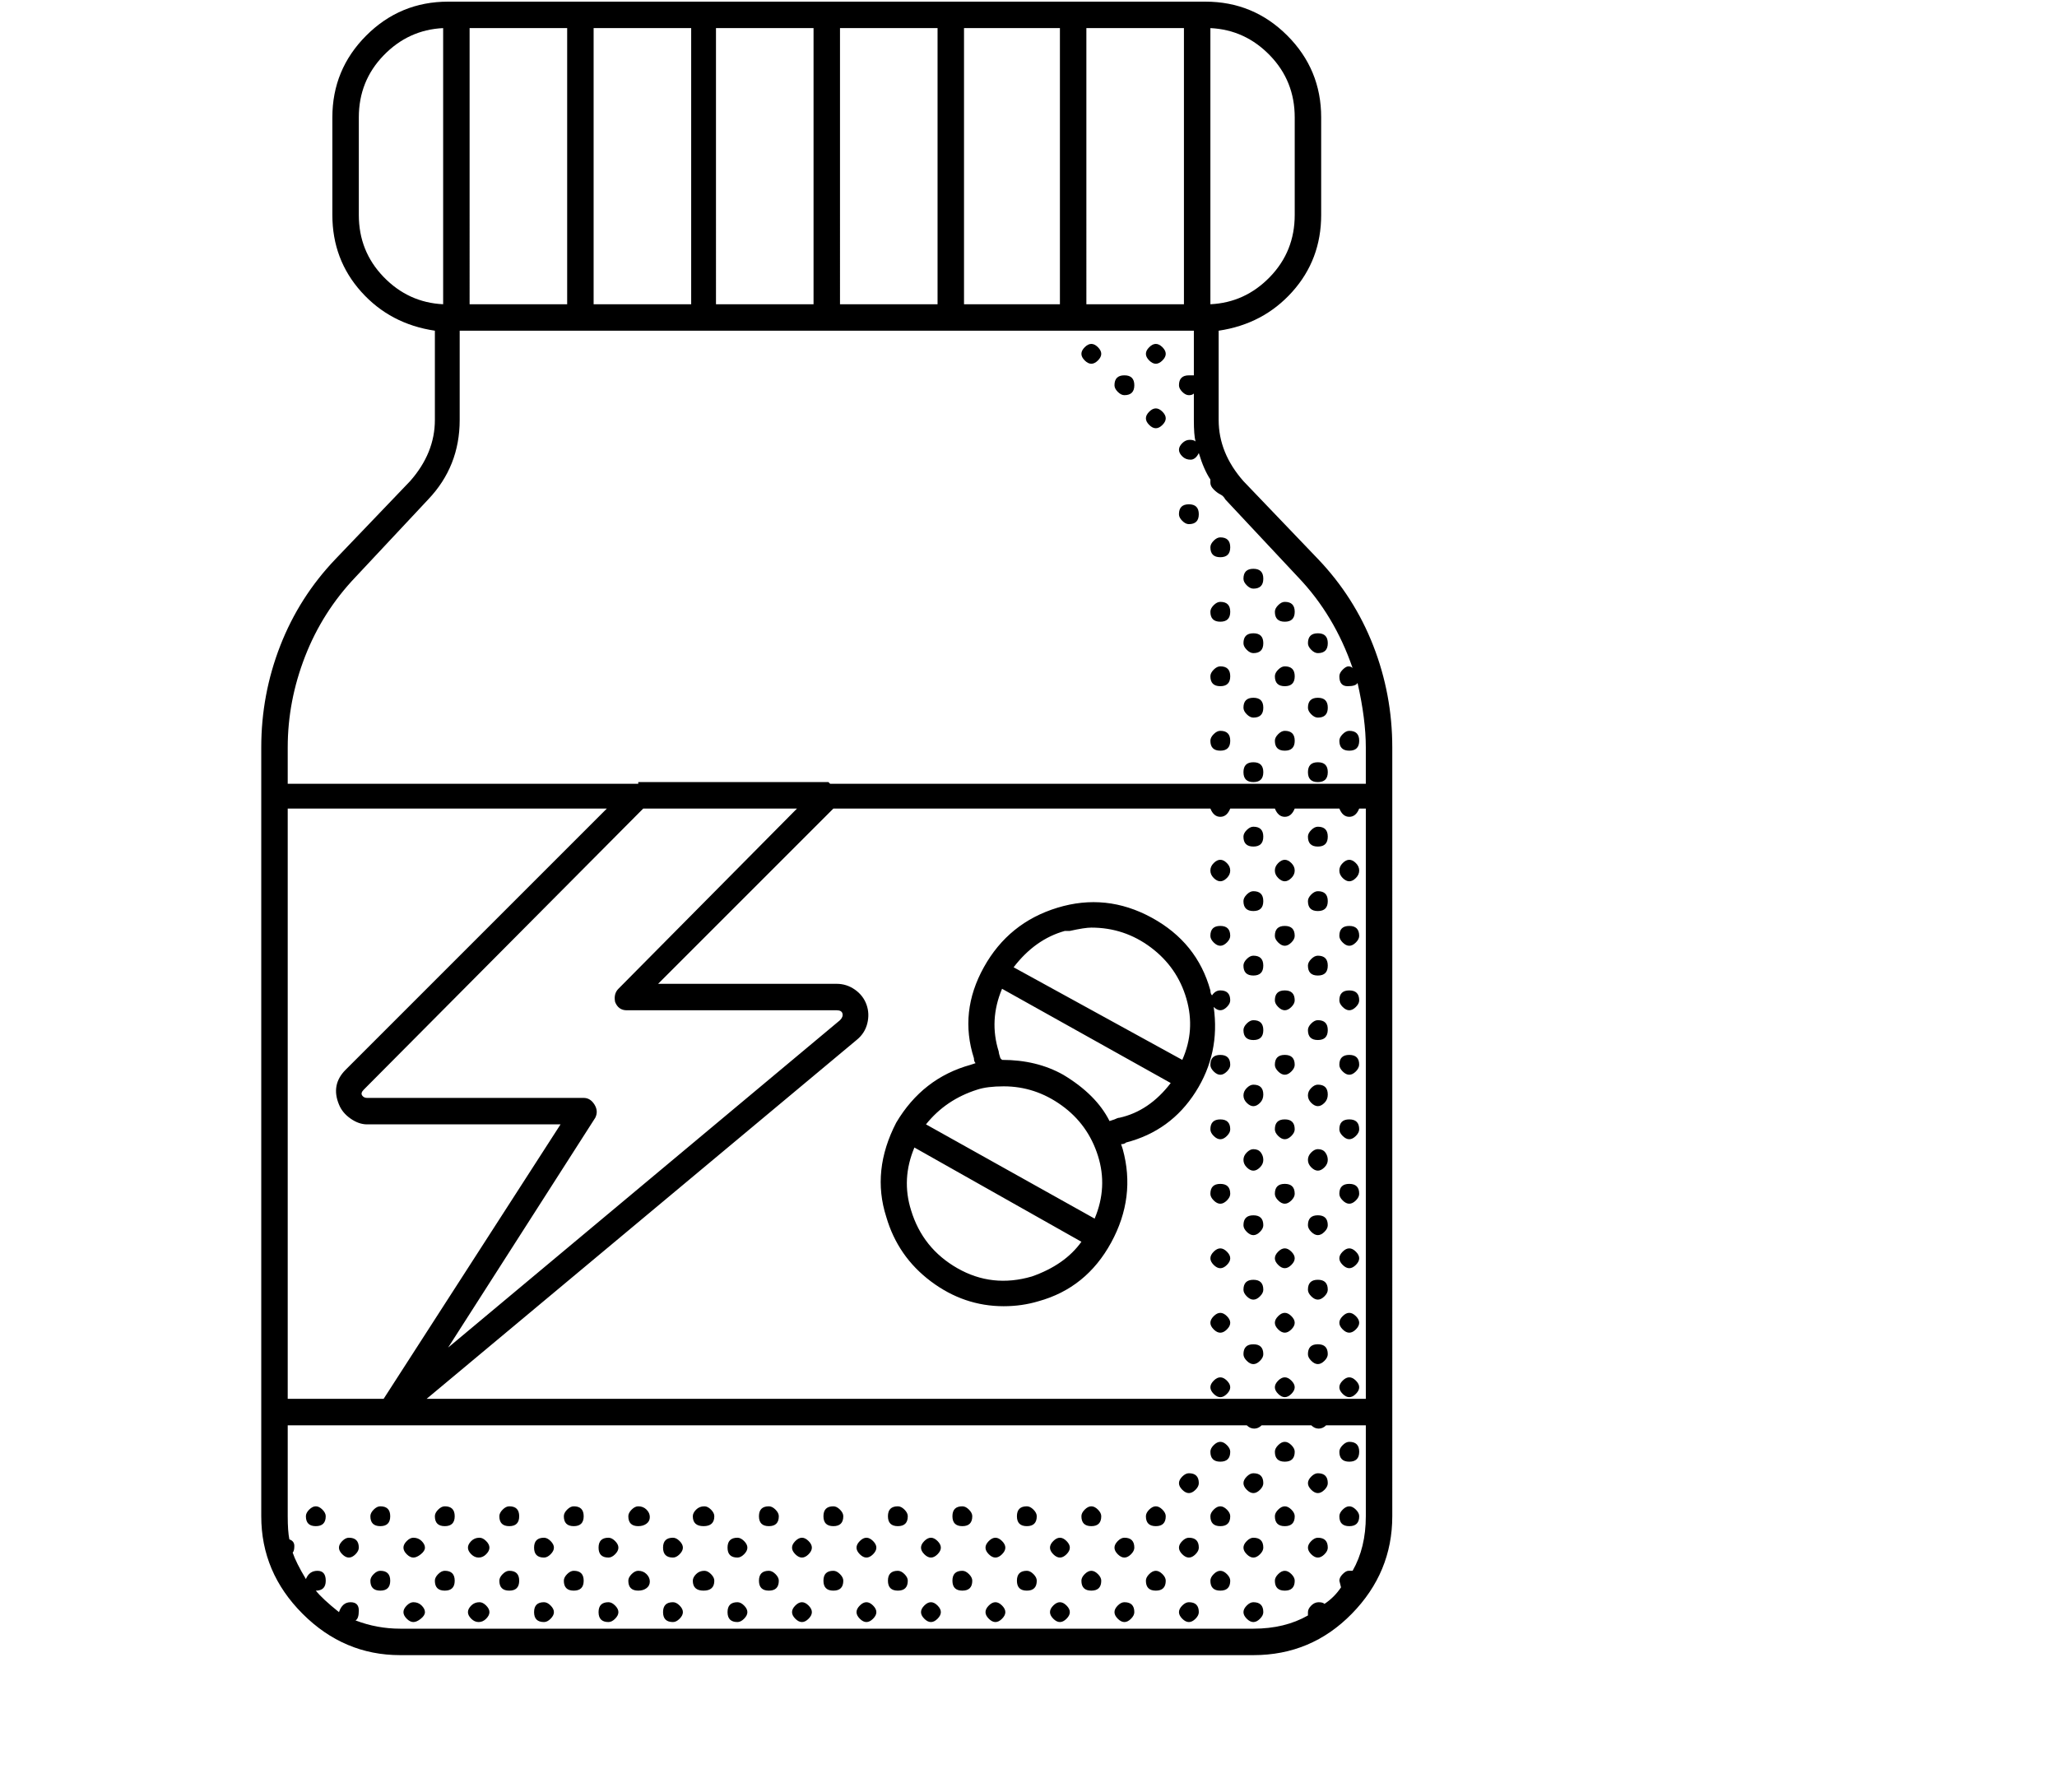 <svg viewBox="0 0 1244 1083.753" xmlns="http://www.w3.org/2000/svg"><path d="M816 454q6 0 6-6t-6-6q-2 0-4 2t-2 4q0 6 6 6zm0 430q6 0 6-6t-6-6q-2 0-4 2t-2 4q0 6 6 6zm0 27q-2 0-4 2t-2 4q0 6 6 6t6-6q0-2-2-4t-4-2zm-39-535q6 0 6-6t-6-6q-2 0-4 2t-2 4q0 6 6 6zm20 19q6 0 6-6t-6-6q-6 0-6 6 0 2 2 4t4 2zm-20 20q6 0 6-6t-6-6q-2 0-4 2t-2 4q0 6 6 6zm20 19q6 0 6-6t-6-6q-6 0-6 6 0 2 2 4t4 2zm-20 20q6 0 6-6t-6-6q-2 0-4 2t-2 4q0 6 6 6zm20 19q6 0 6-6t-6-6q-6 0-6 6t6 6zm-20 399q-2 0-4 2t-2 4q0 6 6 6t6-6q0-2-2-4t-4-2zm20 19q-2 0-4 2t-2 4q0 2 2 4t4 2q2 0 4-2t2-4q0-6-6-6zm-20 20q-2 0-4 2t-2 4q0 6 6 6t6-6q0-2-2-4t-4-2zm20 19q-2 0-4 2t-2 4q0 2 2 4t4 2q2 0 4-2t2-4q0-6-6-6zm-20 20q-2 0-4 2t-2 4q0 6 6 6t6-6q0-2-2-4t-4-2zm-39-613q6 0 6-6t-6-6q-2 0-4 2t-2 4q0 6 6 6zm20 19q6 0 6-6t-6-6q-6 0-6 6 0 2 2 4t4 2zm-20 20q6 0 6-6t-6-6q-2 0-4 2t-2 4q0 6 6 6zm20 19q6 0 6-6t-6-6q-6 0-6 6 0 2 2 4t4 2zm-20 20q6 0 6-6t-6-6q-2 0-4 2t-2 4q0 6 6 6zm20 19q6 0 6-6t-6-6q-6 0-6 6 0 2 2 4t4 2zm-20 20q6 0 6-6t-6-6q-2 0-4 2t-2 4q0 6 6 6zm20 19q6 0 6-6t-6-6q-6 0-6 6t6 6zm-20 399q-2 0-4 2t-2 4q0 6 6 6t6-6q0-2-2-4t-4-2zm20 19q-2 0-4 2t-2 4q0 2 2 4t4 2q2 0 4-2t2-4q0-6-6-6zm-20 20q-2 0-4 2t-2 4q0 6 6 6t6-6q0-2-2-4t-4-2zm20 19q-2 0-4 2t-2 4q0 2 2 4t4 2q2 0 4-2t2-4q0-6-6-6zm-20 20q-2 0-4 2t-2 4q0 6 6 6t6-6q0-2-2-4t-4-2zm20 19q-2 0-4 2t-2 4q0 2 2 4t4 2q2 0 4-2t2-4q0-6-6-6zm-59-749q2 0 4-2t2-4q0-2-2-4t-4-2q-2 0-4 2t-2 4q0 2 2 4t4 2zm0 39q2 0 4-2t2-4q0-2-2-4t-4-2q-2 0-4 2t-2 4q0 2 2 4t4 2zm20 632q-2 0-4 2t-2 4q0 2 2 4t4 2q2 0 4-2t2-4q0-6-6-6zm-20 20q-2 0-4 2t-2 4q0 6 6 6t6-6q0-2-2-4t-4-2zm20 19q-2 0-4 2t-2 4q0 2 2 4t4 2q2 0 4-2t2-4q0-6-6-6zm-20 20q-2 0-4 2t-2 4q0 6 6 6t6-6q0-2-2-4t-4-2zm20 19q-2 0-4 2t-2 4q0 2 2 4t4 2q2 0 4-2t2-4q0-6-6-6zm-59-749q2 0 4-2t2-4q0-2-2-4t-4-2q-2 0-4 2t-2 4q0 2 2 4t4 2zm20 19q6 0 6-6t-6-6q-6 0-6 6 0 2 2 4t4 2zm-20 672q-2 0-4 2t-2 4q0 6 6 6t6-6q0-2-2-4t-4-2zm20 19q-2 0-4 2t-2 4q0 2 2 4t4 2q2 0 4-2t2-4q0-6-6-6zm-20 20q-2 0-4 2t-2 4q0 6 6 6t6-6q0-2-2-4t-4-2zm20 19q-2 0-4 2t-2 4q0 2 2 4t4 2q2 0 4-2t2-4q0-6-6-6zm-59-58q-6 0-6 6t6 6q6 0 6-6 0-2-2-4t-4-2zm20 19q-2 0-4 2t-2 4q0 2 2 4t4 2q2 0 4-2t2-4q0-2-2-4t-4-2zm-20 20q-6 0-6 6t6 6q6 0 6-6 0-2-2-4t-4-2zm20 19q-2 0-4 2t-2 4q0 2 2 4t4 2q2 0 4-2t2-4q0-2-2-4t-4-2zm-59-58q-6 0-6 6t6 6q6 0 6-6 0-2-2-4t-4-2zm20 19q-2 0-4 2t-2 4q0 2 2 4t4 2q2 0 4-2t2-4q0-2-2-4t-4-2zm-20 20q-6 0-6 6t6 6q6 0 6-6 0-2-2-4t-4-2zm20 19q-2 0-4 2t-2 4q0 2 2 4t4 2q2 0 4-2t2-4q0-2-2-4t-4-2zm-59-58q-6 0-6 6t6 6q6 0 6-6 0-2-2-4t-4-2zm20 19q-2 0-4 2t-2 4q0 2 2 4t4 2q2 0 4-2t2-4q0-2-2-4t-4-2zm-20 20q-6 0-6 6t6 6q6 0 6-6 0-2-2-4t-4-2zm20 19q-2 0-4 2t-2 4q0 2 2 4t4 2q2 0 4-2t2-4q0-2-2-4t-4-2zm-59-58q-6 0-6 6t6 6q6 0 6-6 0-2-2-4t-4-2zm20 19q-2 0-4 2t-2 4q0 2 2 4t4 2q2 0 4-2t2-4q0-2-2-4t-4-2zm-20 20q-6 0-6 6t6 6q6 0 6-6 0-2-2-4t-4-2zm20 19q-2 0-4 2t-2 4q0 2 2 4t4 2q2 0 4-2t2-4q0-2-2-4t-4-2zm-59-58q-6 0-6 6t6 6q6 0 6-6 0-2-2-4t-4-2zm20 19q-2 0-4 2t-2 4q0 2 2 4t4 2q2 0 4-2t2-4q0-2-2-4t-4-2zm-20 20q-6 0-6 6t6 6q6 0 6-6 0-2-2-4t-4-2zm20 19q-2 0-4 2t-2 4q0 2 2 4t4 2q2 0 4-2t2-4q0-2-2-4t-4-2zm-59-58q-3 0-5 2t-2 4q0 6 6.5 6t6.5-6q0-2-2-4t-4-2zm20 19q-6 0-6 6t6 6q2 0 4-2t2-4q0-2-2-4t-4-2zm-20 20q-3 0-5 2t-2 4q0 6 6.5 6t6.5-6q0-2-2-4t-4-2zm20 19q-6 0-6 6t6 6q2 0 4-2t2-4q0-2-2-4t-4-2zm-60-58q-2 0-4 2t-2 4q0 6 6 6 3 0 5-1.5t2-4q0-2.5-2-4.5t-5-2zm21 19q-6 0-6 6t6 6q2 0 4-2t2-4q0-2-2-4t-4-2zm-21 20q-2 0-4 2t-2 4q0 6 6 6 3 0 5-1.5t2-4q0-2.5-2-4.5t-5-2zm21 19q-6 0-6 6t6 6q2 0 4-2t2-4q0-2-2-4t-4-2zm-60-58q-2 0-4 2t-2 4q0 6 6 6t6-6q0-6-6-6zm21 19q-6 0-6 6t6 6q2 0 4-2t2-4q0-2-2-4t-4-2zm-21 20q-2 0-4 2t-2 4q0 6 6 6t6-6q0-6-6-6zm21 19q-6 0-6 6t6 6q2 0 4-2t2-4q0-2-2-4t-4-2zm-60-58q-2 0-4 2t-2 4q0 6 6 6t6-6q0-6-6-6zm21 19q-6 0-6 6t6 6q2 0 4-2t2-4q0-2-2-4t-4-2zm-21 20q-2 0-4 2t-2 4q0 6 6 6t6-6q0-6-6-6zm21 19q-6 0-6 6t6 6q2 0 4-2t2-4q0-2-2-4t-4-2zm-60-58q-2 0-4 2t-2 4q0 6 6 6t6-6q0-6-6-6zm21 19q-3 0-5 2t-2 4q0 2 2 4t4.5 2q2.5 0 4.5-2t2-4q0-2-2-4t-4-2zm-21 20q-2 0-4 2t-2 4q0 6 6 6t6-6q0-6-6-6zm21 19q-3 0-5 2t-2 4q0 2 2 4t4.5 2q2.5 0 4.5-2t2-4q0-2-2-4t-4-2zm-60-58q-2 0-4 2t-2 4q0 6 6 6t6-6q0-6-6-6zm20 19q-2 0-4 2t-2 4q0 2 2 4t4 2q2 0 4.5-2t2.5-4q0-2-2-4t-5-2zm-20 20q-2 0-4 2t-2 4q0 6 6 6t6-6q0-6-6-6zm20 19q-2 0-4 2t-2 4q0 2 2 4t4 2q2 0 4.5-2t2.5-4q0-2-2-4t-5-2zm-59-58q-2 0-4 2t-2 4q0 6 6 6t6-6q0-2-2-4t-4-2zm20 19q-2 0-4 2t-2 4q0 2 2 4t4 2q2 0 4-2t2-4q0-6-6-6zm508-613q6 0 6-6t-6-6q-6 0-6 6 0 2 2 4t4 2zm97 203q-2 0-4 2t-2 4.5q0 2.5 2 4.5t4 2q2 0 4-2t2-4.5q0-2.5-2-4.5t-4-2zm0 40q-6 0-6 6 0 2 2 4t4 2q2 0 4-2t2-4q0-6-6-6zm0 39q-6 0-6 6 0 2 2 4t4 2q2 0 4-2t2-4q0-6-6-6zm0 39q-6 0-6 6 0 2 2 4t4 2q2 0 4-2t2-4q0-6-6-6zm0 39q-6 0-6 6 0 2 2 4t4 2q2 0 4-2t2-4q0-6-6-6zm0 39q-6 0-6 6 0 2 2 4t4 2q2 0 4-2t2-4q0-6-6-6zm0 39q-2 0-4 2t-2 4q0 2 2 4t4 2q2 0 4-2t2-4q0-2-2-4t-4-2zm0 39q-2 0-4 2t-2 4q0 2 2 4t4 2q2 0 4-2t2-4q0-2-2-4t-4-2zm0 39q-2 0-4 2t-2 4q0 2 2 4t4 2q2 0 4-2t2-4q0-2-2-4t-4-2zm-19-333q-2 0-4 2t-2 4q0 6 6 6t6-6q0-6-6-6zm-20 20q-2 0-4 2t-2 4.5q0 2.5 2 4.5t4 2q2 0 4-2t2-4.5q0-2.5-2-4.5t-4-2zm20 19q-2 0-4 2t-2 4q0 6 6 6t6-6q0-6-6-6zm-20 21q-6 0-6 6 0 2 2 4t4 2q2 0 4-2t2-4q0-6-6-6zm20 18q-2 0-4 2t-2 4q0 6 6 6t6-6q0-6-6-6zm-20 21q-6 0-6 6 0 2 2 4t4 2q2 0 4-2t2-4q0-6-6-6zm20 18q-2 0-4 2t-2 4q0 6 6 6t6-6q0-6-6-6zm-20 21q-6 0-6 6 0 2 2 4t4 2q2 0 4-2t2-4q0-6-6-6zm20 18q-2 0-4 2t-2 4.5q0 2.5 2 4.5t4 2q2 0 4-2t2-5q0-6-6-6zm-20 21q-6 0-6 6 0 2 2 4t4 2q2 0 4-2t2-4q0-6-6-6zm20 18q-2 0-4 2t-2 4.5q0 2.5 2 4.5t4 2q2 0 4-2t2-4.5q0-2.5-1.5-4.5t-4.5-2zm-20 21q-6 0-6 6 0 2 2 4t4 2q2 0 4-2t2-4q0-6-6-6zm20 19q-6 0-6 6 0 2 2 4t4 2q2 0 4-2t2-4q0-6-6-6zm-20 20q-2 0-4 2t-2 4q0 2 2 4t4 2q2 0 4-2t2-4q0-2-2-4t-4-2zm20 19q-6 0-6 6 0 2 2 4t4 2q2 0 4-2t2-4q0-6-6-6zm-20 20q-2 0-4 2t-2 4q0 2 2 4t4 2q2 0 4-2t2-4q0-2-2-4t-4-2zm20 19q-6 0-6 6 0 2 2 4t4 2q2 0 4-2t2-4q0-6-6-6zm-20 20q-2 0-4 2t-2 4q0 2 2 4t4 2q2 0 4-2t2-4q0-2-2-4t-4-2zm-19-333q-2 0-4 2t-2 4q0 6 6 6t6-6q0-6-6-6zm-20 20q-2 0-4 2t-2 4.5q0 2.5 2 4.5t4 2q2 0 4-2t2-4.5q0-2.5-2-4.5t-4-2zm20 19q-2 0-4 2t-2 4q0 6 6 6t6-6q0-6-6-6zm-20 21q-6 0-6 6 0 2 2 4t4 2q2 0 4-2t2-4q0-6-6-6zm20 18q-2 0-4 2t-2 4q0 6 6 6t6-6q0-6-6-6zm-20 21q-3 0-5 3-1-1-1-3-8-29-35.5-44t-57-6q-29.5 9-44.5 36t-6 55q0 2 1 3l-3 1q-29 8-45 35-15 29-6 57 7 24 27 39t44 15q11 0 21-3 29-8 44-35.5t7-56.5l-1-3q2 0 3-1 27-7 42-30.5t11-51.5q2 2 4 2t4-2q2-2 2-4 0-6-6-6zM624 772q-24 7-45-5t-28-35q-6-19 2-38l101 57q-10 14-30 21zm38-35l-102-57q12-15 31-21 6-2 16-2 19 0 35 11.5t22 30.5q6 19-2 38zm15-61q-1 0-3 1l-3 1q-8-16-28-28-16-9-37-9l-1-1q-1-3-1-4-6-19 2-38l102 57q-13 17-31 21zm38-35l-102-56q13-17 31-22h3q9-2 13-2 20 0 36 12t21.5 31q5.5 19-2.5 37zm43-24q-2 0-4 2t-2 4q0 6 6 6t6-6q0-6-6-6zm-20 21q-6 0-6 6 0 2 2 4t4 2q2 0 4-2t2-4q0-6-6-6zm20 18q-2 0-4 2t-2 4.5q0 2.5 2 4.5t4 2q2 0 4-2t2-5q0-6-6-6zm-20 21q-6 0-6 6 0 2 2 4t4 2q2 0 4-2t2-4q0-6-6-6zm20 18q-2 0-4 2t-2 4.5q0 2.5 2 4.5t4 2q2 0 4-2t2-4.5q0-2.5-1.5-4.5t-4.5-2zm-20 21q-6 0-6 6 0 2 2 4t4 2q2 0 4-2t2-4q0-6-6-6zm20 19q-6 0-6 6 0 2 2 4t4 2q2 0 4-2t2-4q0-6-6-6zm-20 20q-2 0-4 2t-2 4q0 2 2 4t4 2q2 0 4-2t2-4q0-2-2-4t-4-2zm20 19q-6 0-6 6 0 2 2 4t4 2q2 0 4-2t2-4q0-6-6-6zm-20 20q-2 0-4 2t-2 4q0 2 2 4t4 2q2 0 4-2t2-4q0-2-2-4t-4-2zm20 19q-6 0-6 6 0 2 2 4t4 2q2 0 4-2t2-4q0-6-6-6zm-20 20q-2 0-4 2t-2 4q0 2 2 4t4 2q2 0 4-2t2-4q0-2-2-4t-4-2zm104-251V452q0-32-11.5-61.5T797 338l-45-47q-15-17-15-37v-54q27-4 44.5-23.5T799 130V71q0-29-20.5-49.5T729 1H271q-29 0-49.5 20.5T201 71v59q0 27 17.5 46.5T263 200v54q0 20-15 37l-45 47q-22 23-33.5 52.5T158 452v465q0 34 25 59t59 25h516q35 0 59.5-25t24.5-59V582zM258 846l260-217q5-4 6.5-10t-.5-11.5q-2-5.5-7-9t-11-3.5H398l106-106h228q2 5 6 5t6-5h27q2 5 6 5t6-5h27q2 5 6 5t6-5h4v357H258zm-84 0V489h193L209 647q-9 9-4 21 2 5 7 8.5t10 3.5h117L232 846h-58zm198-240q2 5 7 5h127q3 0 3.5 2t-1.5 4L271 815l89-139q2-4-.5-8t-6.5-4H222q-2 0-3-1.5t1-3.5l169-170h93L374 598q-3 3-2 8zM732 17q21 1 36 16.5T783 71v59q0 22-15 37.5T732 184V17zm-75 0h59v167h-59V17zm-74 0h58v167h-58V17zm-75 0h59v167h-59V17zm-75 0h59v167h-59V17zm-74 0h59v167h-59V17zm-75 0h59v167h-59V17zm-67 113V71q0-22 15-37.5T268 17v167q-21-1-36-16.5T217 130zm-2 219l44-47q19-20 19-48v-54h444v27h-3q-6 0-6 6 0 2 2 4t4 2q2 0 3-1v16q0 9 1 13-1-1-3.5-1t-4.5 2q-2 2-2 4t2 4q2 2 5 2t5-4q3 10 7 16v2q0 2 2 4t4 3q2 1 3 3l44 47q22 23 33 55-1-1-2.5-1t-3.5 2q-2 2-2 4 0 6 5 6t6-2q5 22 5 39v22H502l-1-1H386v1H174v-22q0-28 10.5-55t30.5-48zm603 601h-2.5q-1.5 0-3.5 2t-2 4l1 4q-4 6-10 10-1-1-3.5-1t-4.5 2q-2 2-2 4v2q-14 8-33 8H242q-14 0-27-5 2-1 2-6t-5-5q-5 0-7 6-10-8-14-13 6 0 6-6t-5-6q-5 0-7 5-6-10-8-16 1-1 1-4t-3-4q-1-5-1-14v-55h580q2 2 4.5 2t4.5-2h30q2 2 4.5 2t4.5-2h24v55q0 19-8 33z"/></svg>